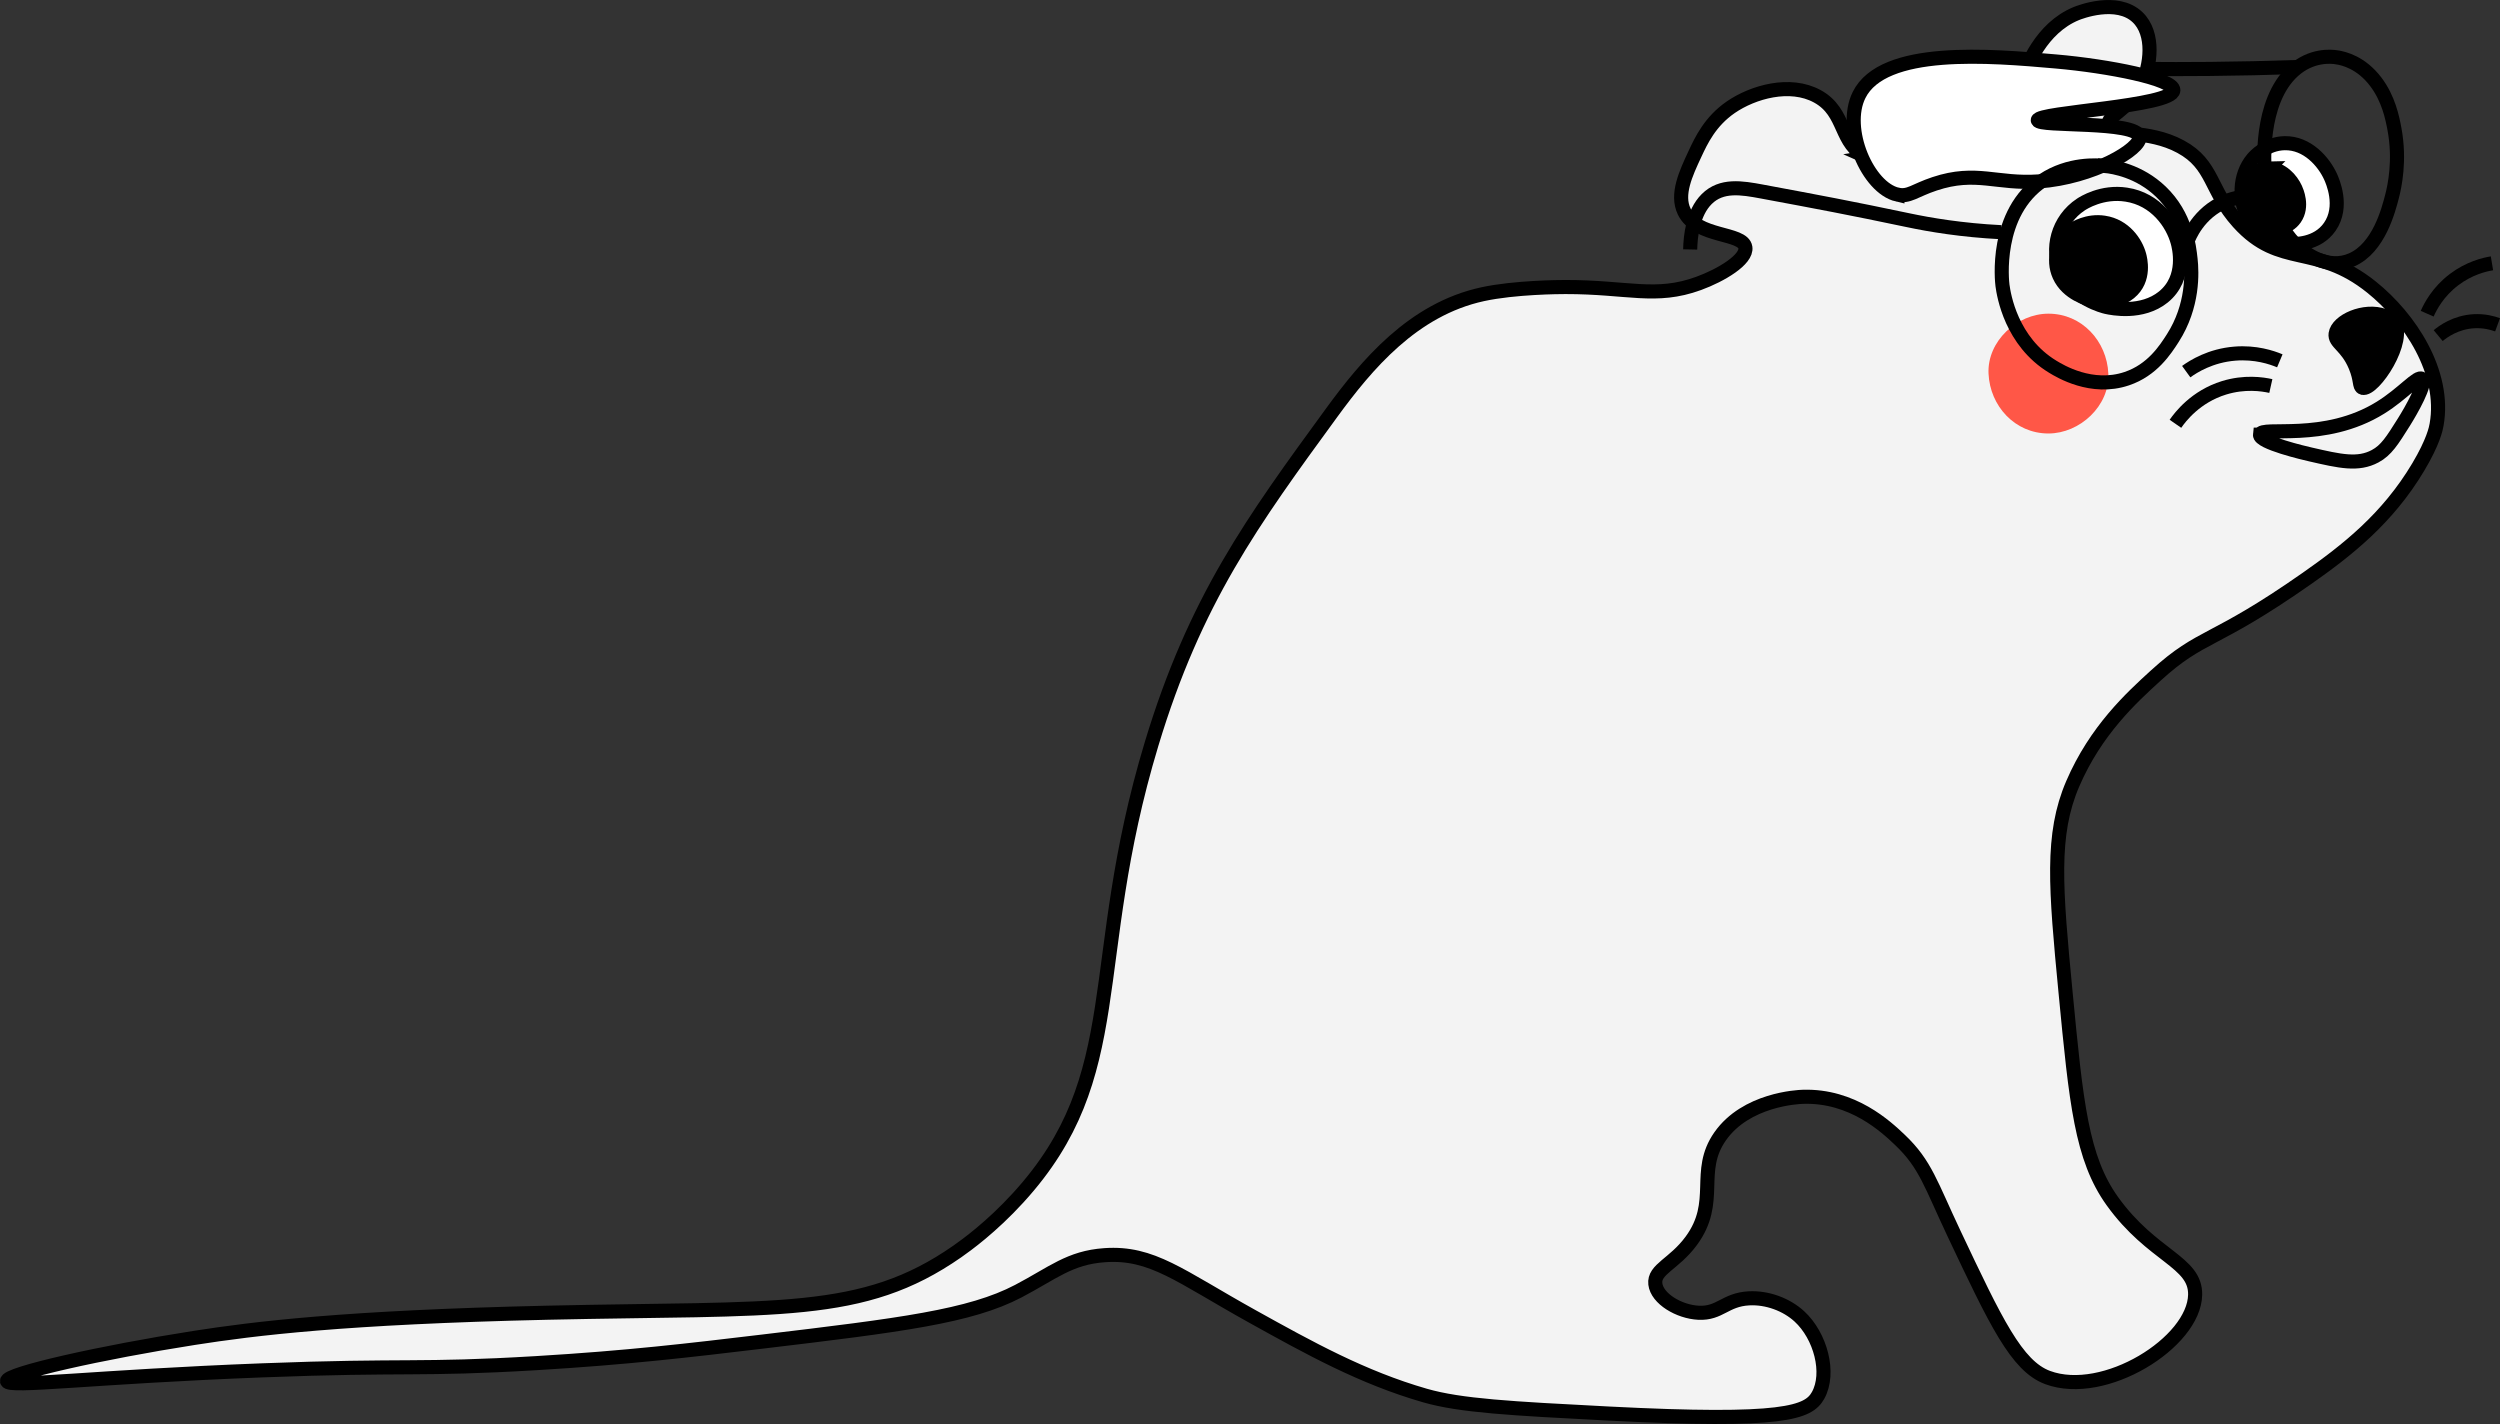 <?xml version="1.0" encoding="UTF-8"?><svg xmlns="http://www.w3.org/2000/svg" viewBox="0 0 709.42 404.09"><rect x="0" y="0" width="709.42" height="404.09" fill="#333333" stroke="none"/><defs><style>.d{fill:none;}.d,.e,.f,.g{stroke:#000;stroke-miterlimit:10;stroke-width:4px;}.e{fill:#f3f3f3;}.h{fill:#ff5747;}.f{fill:#fff;}</style></defs><g id="a"/><g id="b"><path class="e" d="M530,44.69c-8.27-3.75-5.87-12.75-14.3-17.36-7.76-4.24-18.24-1.23-24.51,3.06-5.91,4.05-8.44,9.49-10.21,13.28-2.59,5.55-5.38,11.53-3.06,16.34,3.62,7.53,16.68,5.82,17.36,10.21,.53,3.42-6.84,7.87-13.28,10.21-12.19,4.45-20.01,1-37.79,1.02-1.56,0-14.37,.06-23.49,2.04-19.78,4.3-32.9,20.01-42.89,33.7-22.4,30.69-38.72,53.06-51.06,93.96-18.84,62.41-6.05,93.94-37.79,128.68-7.64,8.37-14.74,13.49-17.36,15.32-26.89,18.73-50.52,15.87-116.43,17.36-57.66,1.31-83.04,4.49-100.09,7.15-25.86,4.04-53.4,10.16-53.11,12.26,.27,1.96,24.65-1.23,72.51-3.06,41.01-1.58,44.34-.05,77.62-2.04,25.97-1.55,43.56-3.65,64.34-6.13,39.04-4.66,58.85-7.13,72.51-14.3,9.78-5.13,14.55-9.52,24.51-10.21,13.44-.94,21.22,5.89,41.87,17.36,16.26,9.03,31.26,17.36,49.02,22.47,10.08,2.9,24.22,3.67,52.09,5.11,49.87,2.56,56.72-.24,59.46-5.16,3.5-6.3,.7-16.89-5.33-22.42-3.65-3.35-9.09-5.39-14.3-5.11-6.79,.37-8.2,4.39-14.3,4.09-5.55-.28-11.77-3.99-12.26-8.17-.49-4.23,5.3-5.57,10.21-12.26,8.15-11.1,1.16-19.6,8.17-29.62,7.35-10.5,22.05-11.19,23.49-11.23,14.11-.46,23.68,8.55,27.57,12.26,7.25,6.9,8.7,12.55,15.32,26.55,11.84,25.05,17.76,37.58,26.55,40.85,16.09,5.99,41.63-9.96,41.87-23.49,.17-9.46-12.15-10.78-23.49-26.55-8.76-12.2-10.27-27.88-13.28-59.23-2.84-29.63-4.19-44.77,2.04-59.23,6.54-15.17,16.65-24.4,23.49-30.64,13.31-12.14,16.01-8.74,42.89-27.57,11.45-8.02,22.95-17.04,31.66-31.66,4.28-7.19,5.01-10.9,5.21-12.04,2.62-14.85-7.6-30.31-18.49-39.03-15.91-12.73-25.82-5.11-37.79-18.38-8.16-9.06-6.91-16.33-16.34-21.45-9.46-5.13-19.6-2.62-20.43-6.13-.65-2.76,5.64-4.19,9.19-11.23,2.81-5.57,3.93-14.71-1.02-19.4-5.86-5.56-16.51-1.37-17.36-1.02-10.07,4.11-14.15,15.21-15.32,18.38-2.63,7.15-.78,8.87-3.66,12.68-1.06,1.4-3.71,4.33-19.83,7.75-11.32,2.4-16.98,3.6-20.43,2.04Z"/><path class="f" d="M603.38,55.23c8.42,1.28,13.13,8.24,14.55,13.46,.35,1.3,2.74,10.09-4.04,15.59-6.08,4.92-14.58,3.19-16.17,2.83-.72-.16-9.48-2.29-12.93-9.92-2.98-6.59-.88-14.79,5.66-19.13,.72-.48,6.02-3.89,12.93-2.83Z"/><path class="f" d="M648.31,40.63c6.42-.12,11.1,5.24,13.06,9.58,.48,1.08,3.78,8.39-.26,14.17-3.62,5.18-10.17,4.93-11.4,4.85-.56-.04-7.38-.6-11.25-6.73-3.34-5.3-3.22-12.75,.83-17.5,.45-.53,3.75-4.27,9.03-4.37Z"/><path class="g" d="M670.43,110.05c-1.05-.32-.39-2.18-2.04-6.13-2.46-5.89-5.96-6.59-5.62-9.19,.49-3.68,8.15-7.14,13.79-5.11,1,.36,1.96,.71,2.69,1.65,3.98,5.15-5.77,19.7-8.82,18.78Z"/><path class="d" d="M641.32,123.33c.31-2.63,18.22,2.3,34.21-7.66,6.42-3.99,10.53-9.14,11.74-8.17,1.42,1.13-3.04,8.97-5.11,12.26-3.35,5.34-5.03,8.02-8.17,9.7-4.87,2.61-9.97,1.43-18.38-.51-1.45-.33-14.57-3.37-14.3-5.62Z"/><path class="d" d="M646.94,102.39c-2.29-.96-6.89-2.52-12.77-2.04-6.92,.56-11.75,3.63-13.79,5.11"/><path class="d" d="M644.39,109.54c-2.42-.54-7.43-1.29-13.28,.51-8.1,2.5-12.46,8.29-13.79,10.21"/><path class="d" d="M688.76,89.02c.89-2.02,3.05-6.23,7.66-9.7,4.28-3.23,8.56-4.24,10.72-4.6"/><path class="d" d="M691.88,95.24c1.31-1.09,4.93-3.82,10.21-4.09,2.85-.14,5.17,.48,6.64,1.02"/><path class="g" d="M597.09,63.19c5.76,.88,8.99,5.64,9.96,9.21,.24,.89,1.88,6.91-2.77,10.67-4.16,3.37-9.98,2.19-11.06,1.94-.49-.11-6.49-1.57-8.85-6.79-2.04-4.51-.6-10.12,3.87-13.09,.5-.33,4.12-2.66,8.85-1.94Z"/><path class="g" d="M643.59,47.82c3.83-.07,6.62,3.13,7.79,5.71,.29,.64,2.25,5-.15,8.45-2.16,3.09-6.07,2.94-6.8,2.89-.33-.02-4.4-.36-6.71-4.02-1.99-3.16-1.92-7.6,.5-10.43,.27-.31,2.24-2.55,5.38-2.61Z"/><path class="h" d="M581.28,123.01c8.89,0,17.41-7.82,17-17s-7.47-17-17-17c-8.89,0-17.41,7.82-17,17s7.47,17,17,17h0Z"/><path class="f" d="M538.43,55.23c-8.37-1.92-15.68-18.58-10.89-28.26,6.83-13.81,37.19-11.16,55.83-9.53,15,1.31,33.5,4.95,33.36,8.17-.19,4.62-38.58,6.24-38.47,8.51,.1,1.94,28.03,.03,28.86,4.68,.61,3.44-13.35,11.6-28.52,12.68-12.03,.85-17.78-3.26-29.62,.68-5.69,1.89-7.28,3.81-10.55,3.06Z"/></g><g id="c"><path class="d" d="M597.41,47.1c-2.27-.25-10.27-.85-17.64,4.04-13.96,9.27-11.65,28.96-11.53,29.85,.37,2.81,2.49,15.93,14.25,23.07,2.03,1.23,11.06,6.76,21.03,3.39,7.24-2.44,10.93-8.2,13.05-11.51,5.88-9.18,5.45-18.65,5.04-22.39-.42-3.84-1.35-12.38-8.44-19.17-6.18-5.92-13.42-7.03-15.76-7.29Z"/><path class="d" d="M663.11,16.26c-1.59-.24-7.2-.81-12.36,3.85-9.78,8.82-8.17,27.56-8.08,28.41,.26,2.67,1.74,15.16,9.99,21.96,1.39,1.15,7.71,6.36,14.74,3.23,7.62-3.39,10.37-14.03,11.41-18.08,.7-2.72,2.32-10.12,.66-19.01-.59-3.16-1.67-8.63-5.31-13.42-4.12-5.42-8.96-6.62-11.04-6.93Z"/><path class="d" d="M644.49,56.54c-1.57-.47-7.07-1.89-13.16,.7-7.5,3.2-10.15,10.04-10.6,11.24"/><path class="d" d="M608.26,19.56c6.07,.06,12.31,.06,18.72,0,8.52-.08,16.73-.27,24.64-.54"/><path class="d" d="M479.62,70.79c.08-3.77,.74-10.37,4.7-14.31,4.19-4.17,9.9-3.2,15.69-2.12,16.43,3.06,24.65,4.6,41.51,8.14,6.07,1.28,15.12,2.83,26.34,3.39"/></g></svg>